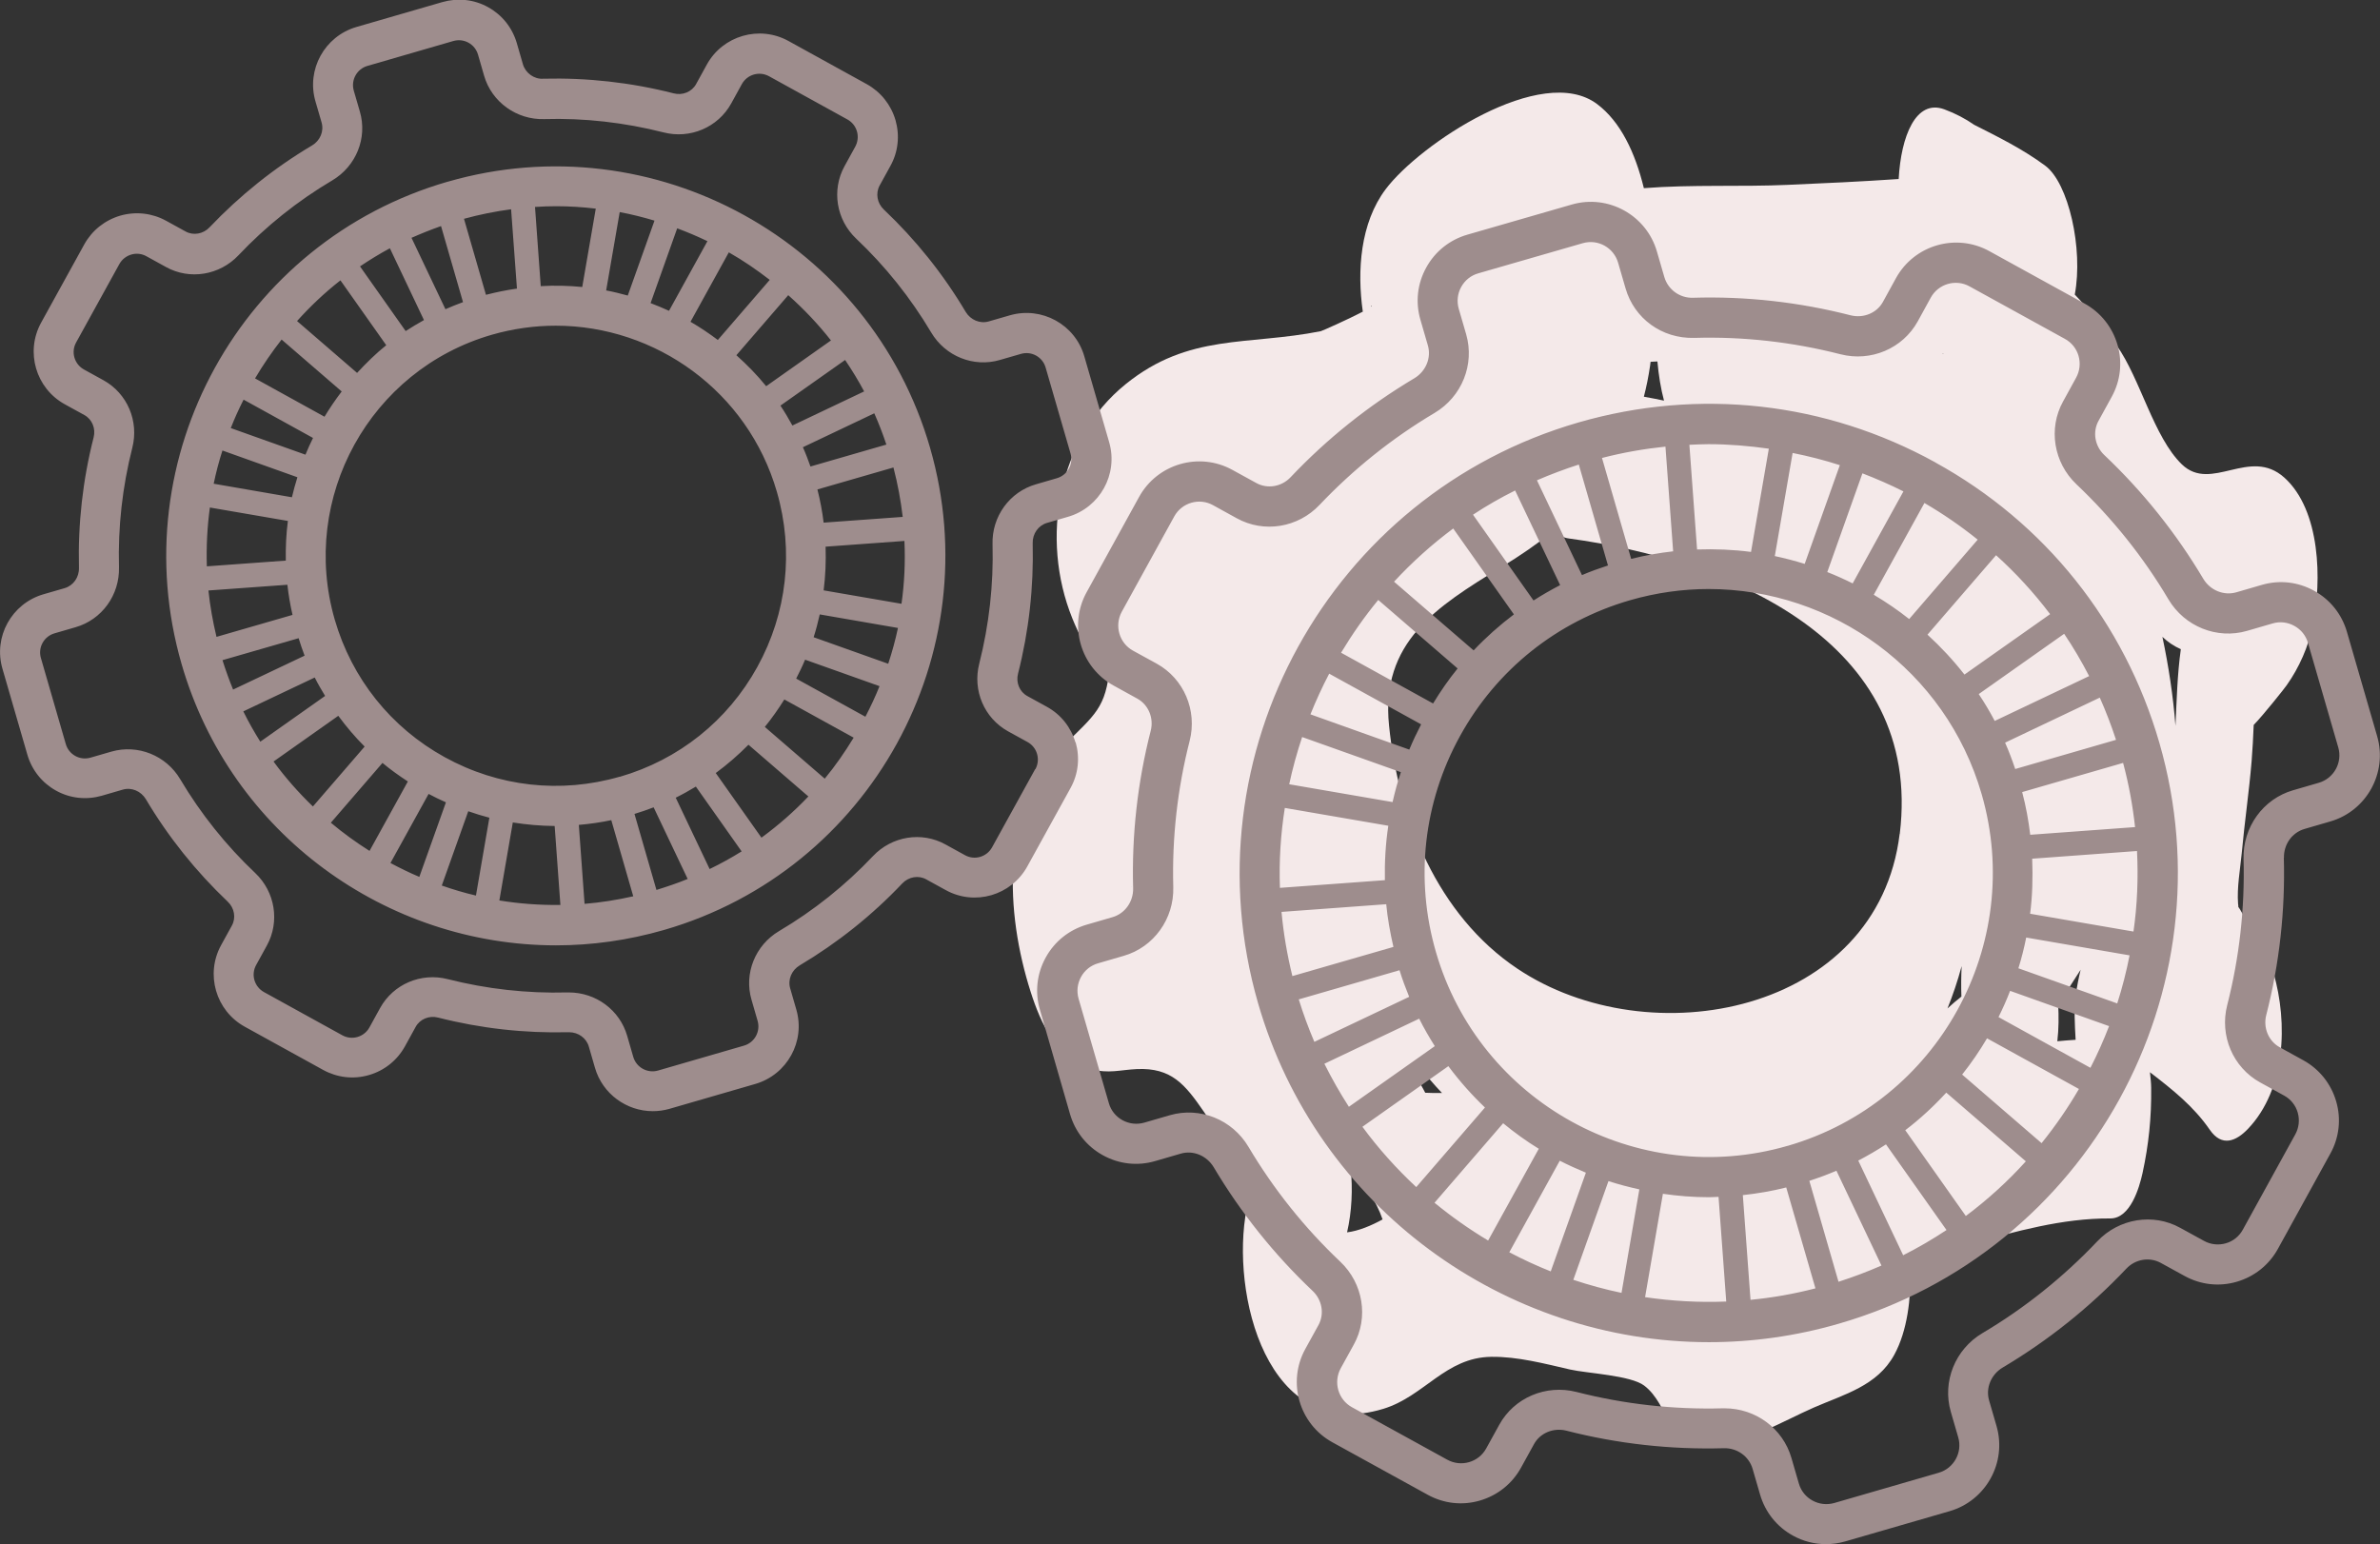 <?xml version="1.0" encoding="UTF-8"?>
<svg id="Livello_2" data-name="Livello 2" xmlns="http://www.w3.org/2000/svg" viewBox="0 0 195.02 126.55">
  <rect x="0" y="0" width="195.02" height="126.55" fill="#333333" stroke="none"/>
  <defs>
    <style>
      .cls-1 {
        fill: #f4e9e9;
      }

      .cls-1, .cls-2 {
        stroke-width: 0px;
      }

      .cls-2 {
        fill: #9e8d8d;
      }
    </style>
  </defs>
  <g id="Livello_1-2" data-name="Livello 1">
    <g>
      <path class="cls-1" d="m187.17,39.13c-2.83-2.53-5.96,1.25-8.38-1.07-2.32-2.24-3.41-7.03-5.34-9.74-1.04-1.46-2.19-2.87-3.44-4.18.71-3.77-.52-9.15-2.42-10.56-1.82-1.35-3.82-2.34-5.82-3.35-.72-.5-1.53-.93-2.45-1.27-2.33-.86-3.55,2.2-3.74,5.71-3.05.21-6.11.35-9.11.48-3.74.17-7.82-.04-11.77.27-.71-2.91-1.91-5.45-3.83-6.89-4.53-3.41-14.57,3.3-17.33,6.98-2.08,2.77-2.35,6.68-1.87,10.03-1.18.62-3.34,1.58-3.44,1.6-6.01,1.2-10.81.15-15.99,4.34-5.57,4.5-7.02,12.65-4.37,19.2.52,1.27,1.28,2.97,2.59,3.66.2.1.35.18.48.25-.32,3.46-1.18,3.93-3.89,6.62-5.15,5.11-4.65,13.63-2.6,20.06.84,2.63,2.14,5.5,4.99,6.34,1.36.4,2.38.06,3.71,0,2.85-.13,3.96,1.26,5.52,3.53,1.3,1.9,2.36,4.54,3.77,6.64-.11.43-.21.86-.29,1.3-1.34,6.84,1.63,19.29,11.21,16.37,3.36-1.03,5.08-4.21,8.83-4.26,2.16-.03,4.37.56,6.46,1.04,1.41.32,4.96.47,6.08,1.32,2.11,1.61,1.78,4.94,5.32,4.88,2.86-.05,6.02-1.96,8.57-3.08,2.5-1.09,5.21-1.78,6.6-4.33,1.08-1.97,1.37-4.65,1.32-6.86,0-.27-.04-.56-.06-.84,1.59-.7,3.52-1.02,4.93-1.39,3.83-1.01,7.52-2.1,11.52-2.08,1.64,0,2.37-2.53,2.63-3.71.51-2.33.74-4.6.71-7,0-.41-.06-.84-.1-1.27,1.81,1.39,3.57,2.78,4.9,4.71.99,1.44,2.16.95,3.14-.08,3.08-3.24,3.28-8.65,2.08-12.79-.54-1.87-1.7-3.27-2.6-4.94-.12-.22-.21-.36-.28-.45,0-.08,0-.16-.02-.26-.1-1.33.17-2.8.3-4.14.23-2.52.6-5.02.81-7.54.08-.99.13-1.98.17-2.97.78-.8,2.53-3,2.7-3.25,1.04-1.47,1.79-3.18,2.15-4.95.74-3.61.64-9.4-2.35-12.08Zm-17.09,46.08c-.49.03-.99.07-1.5.12.12-1.02.12-2.03.07-3.03.62-.94,1.24-1.88,1.84-2.83-.16.65-.29,1.32-.39,2.01-.17,1.18-.09,2.46-.02,3.73Zm-14.42-16.87c-1.8,14.71-20.49,18.31-31.34,11.03-6.52-4.37-9.73-12.31-10.5-19.91-.7-6.83,3.86-9.73,9.21-12.99,1.55-.94,2.98-1.93,4.29-2.98.36.35.77.58,1.25.64,12.98,1.76,29.03,8.36,27.1,24.2Zm-38.87,21.22c-.11-.22-.23-.43-.35-.64-.04-.52-.1-1.03-.16-1.55.59.77,1.22,1.51,1.88,2.2-.46.01-.91,0-1.37-.02Zm43.95-10.39c-.04.83-.05,1.66-.02,2.5-.39.3-.77.63-1.14.97.45-1.12.84-2.28,1.16-3.47Zm17.52-19.69c-.19-2.44-.56-4.88-1.07-7.29.44.42.94.76,1.51,1.01-.29,2.06-.34,4.2-.44,6.28Zm-19.01-30.54s-.01.02-.02.04c-.03,0-.05-.02-.08-.03h.1Zm-22.91,3.89c-.55-.12-1.09-.22-1.64-.32.21-.81.38-1.65.51-2.54.01-.1.03-.21.04-.32.19-.01.37-.02.56-.03.1,1.13.28,2.24.54,3.21Zm-43.29,14.22s.1-.03.2-.1c-.05.07-.11.1-.2.1Zm-.36,25.62s0,.01,0,.02c0,0-.02,0-.02,0,0,0,.01-.01.02-.02Zm84.47.45c0,.13,0,.25,0,.38-.03-.03-.07-.05-.1-.08.04-.1.07-.2.1-.3ZM112.39,25.04s.01.05-.05.1c0-.07.02-.11.05-.1Zm-21.26,26.53c-.18.39-.12,1.94-.13,2.19,0,.09-.01.17-.02.26-.21-.55-.34-1.38.15-2.45Zm19.25,49.42c.39-1.7.48-3.55.29-5.35,1.09,1.36,2.1,2.75,2.62,4.29-.93.51-1.95.94-2.91,1.06Z"/>
      <path class="cls-2" d="m158.58,37.89c-8.99-4.96-19.37-6.12-29.24-3.27-20.36,5.89-32.13,27.24-26.25,47.6,4.86,16.81,20.26,27.77,36.94,27.77,3.52,0,7.11-.49,10.66-1.52,20.36-5.89,32.14-27.24,26.25-47.6-2.85-9.86-9.37-18.03-18.37-22.98Zm14.91,44.34l-8.1-2.88c.26-.83.47-1.67.64-2.52l8.47,1.46c-.26,1.34-.6,2.65-1.01,3.94Zm-2.19,5.28l-7.54-4.16c.35-.7.67-1.42.95-2.15l8.11,2.89c-.45,1.17-.96,2.31-1.53,3.42Zm-4.01,6.17l-6.51-5.62c.75-.94,1.43-1.94,2.04-2.97l7.53,4.15c-.9,1.55-1.93,3.04-3.06,4.44Zm-11.34,9.19l-3.68-7.76c.78-.41,1.54-.85,2.27-1.33l4.96,7.02c-1.13.75-2.31,1.44-3.54,2.06Zm-5.3,2.17l-2.39-8.27c.76-.25,1.5-.52,2.22-.83l3.69,7.77c-1.14.5-2.31.94-3.52,1.33Zm-4.28-7.72l2.39,8.26c-1.77.46-3.55.77-5.32.94l-.63-8.58c1.19-.13,2.38-.33,3.56-.63Zm.11-3.42c-12.32,3.57-25.26-3.57-28.82-15.89-1.73-5.97-1.02-12.26,1.98-17.7,3-5.44,7.95-9.39,13.92-11.12,2.15-.62,4.32-.92,6.45-.92,10.1,0,19.43,6.64,22.37,16.81h0c3.56,12.33-3.57,25.26-15.89,28.82Zm-22.81,8.73l4.14-7.51c.7.36,1.42.68,2.14.98l-2.88,8.09c-1.16-.46-2.3-.99-3.4-1.57Zm-6.12-4.07l5.62-6.51c.93.76,1.9,1.47,2.92,2.09l-4.15,7.52c-1.54-.92-3.01-1.96-4.4-3.1Zm14.25-1.77c.83.27,1.67.49,2.53.68l-1.46,8.48c-1.34-.28-2.66-.64-3.95-1.07l2.88-8.09Zm-23.27-9.62l7.76-3.69c.39.78.82,1.52,1.28,2.25l-7.04,4.97c-.73-1.13-1.4-2.31-2.01-3.53Zm-3.52-12.44l8.58-.63c.11,1.16.32,2.33.59,3.5l-8.28,2.39c-.43-1.75-.73-3.51-.89-5.26Zm.27-8.52l8.48,1.46c-.22,1.46-.31,2.95-.28,4.46l-8.6.63c-.08-2.21.06-4.4.4-6.55Zm1.42-5.81l8.09,2.88c-.27.8-.49,1.62-.68,2.45l-8.47-1.46c.28-1.31.64-2.61,1.06-3.87Zm2.22-5.19l7.53,4.15c-.35.68-.68,1.37-.97,2.07l-8.1-2.89c.46-1.14.97-2.25,1.54-3.34Zm4.01-6.05l6.51,5.62c-.74.91-1.4,1.87-2.01,2.87l-7.54-4.16c.91-1.51,1.92-2.96,3.05-4.33Zm-6.51,32.74l8.26-2.39c.23.75.5,1.47.79,2.18l-7.77,3.69c-.48-1.13-.91-2.29-1.28-3.49Zm17.73-41.71l3.69,7.76c-.75.39-1.48.81-2.18,1.26l-4.96-7.03c1.1-.73,2.26-1.39,3.46-1.99Zm5.22-2.12l2.39,8.27c-.73.24-1.44.49-2.13.79l-3.69-7.77c1.11-.48,2.25-.91,3.43-1.29Zm4.29,7.73l-2.39-8.27c1.73-.45,3.47-.75,5.2-.93l.63,8.58c-1.14.13-2.29.33-3.44.62Zm22.31-5.53l-4.16,7.54c-.68-.34-1.37-.65-2.08-.93l2.88-8.09c1.14.44,2.27.93,3.36,1.48Zm-8.09,5.94c-.8-.25-1.62-.46-2.45-.64l1.46-8.45c1.31.26,2.6.59,3.87,1l-2.88,8.09Zm23.32,9.19l-7.75,3.68c-.4-.76-.84-1.5-1.31-2.2l7-4.94c.75,1.11,1.43,2.27,2.05,3.47Zm3.75,12.38l-8.59.63c-.14-1.17-.35-2.33-.66-3.5l8.27-2.39c.47,1.75.79,3.51.98,5.26Zm-1.56-7.15l-8.26,2.39c-.25-.74-.52-1.46-.83-2.16l7.76-3.69c.5,1.12.94,2.27,1.33,3.46Zm-7.04,14.26c.19-1.48.23-2.99.17-4.52l8.59-.63c.11,2.23.02,4.44-.29,6.6l-8.47-1.46Zm1.64-24.56l-7.02,4.95c-.92-1.18-1.94-2.27-3.03-3.27l5.62-6.51c1.62,1.46,3.1,3.07,4.43,4.83Zm-5.94-6.1l-5.61,6.5c-.92-.73-1.89-1.39-2.9-1.99l4.15-7.52c1.53.89,2.98,1.89,4.36,3Zm-17.11-7.46l-1.46,8.46c-1.45-.19-2.93-.25-4.42-.2l-.63-8.58c.52-.02,1.04-.05,1.56-.05,1.67,0,3.32.14,4.95.37Zm-25.86,6.54l4.97,7.04c-1.19.9-2.29,1.88-3.3,2.95l-6.52-5.63c1.47-1.59,3.09-3.05,4.85-4.36Zm-7.43,49.02l7.03-4.96c.91,1.22,1.91,2.35,3,3.39l-5.63,6.52c-1.61-1.5-3.09-3.14-4.41-4.94Zm23.15,13.97l1.46-8.47c1.24.18,2.49.28,3.75.28.27,0,.54-.02.81-.03l.63,8.58c-2.24.09-4.47-.04-6.65-.36Zm26.29-6.64l-4.97-7.04c1.22-.93,2.33-1.96,3.36-3.08l6.52,5.63c-1.48,1.64-3.13,3.14-4.92,4.48Zm26.06-29.35c-.03-1.11.66-2.08,1.69-2.38l2.1-.61c2.98-.86,4.71-3.99,3.85-6.98h0s-2.48-8.56-2.48-8.56c-.42-1.45-1.37-2.64-2.69-3.37-1.32-.73-2.84-.9-4.28-.48l-2.1.61c-1.02.29-2.13-.16-2.7-1.11-2.22-3.73-4.94-7.14-8.1-10.13-.79-.74-.99-1.9-.48-2.82l1.07-1.95c.73-1.32.9-2.84.48-4.28-.42-1.44-1.37-2.64-2.69-3.37l-7.81-4.3c-2.72-1.5-6.15-.51-7.65,2.21l-1.07,1.95c-.5.91-1.59,1.36-2.64,1.1-4.21-1.08-8.55-1.57-12.89-1.44-1.11.05-2.08-.67-2.38-1.69l-.61-2.1c-.86-2.98-3.99-4.71-6.97-3.85l-8.56,2.47c-1.45.42-2.64,1.37-3.37,2.69-.73,1.32-.9,2.84-.48,4.28l.61,2.1c.3,1.02-.16,2.13-1.11,2.7-3.73,2.22-7.14,4.94-10.13,8.1-.74.79-1.9.99-2.82.48l-1.95-1.07c-2.72-1.5-6.15-.51-7.65,2.21l-4.3,7.81c-1.5,2.72-.51,6.15,2.21,7.65l1.94,1.07c.91.5,1.37,1.59,1.1,2.64-1.08,4.21-1.56,8.54-1.44,12.89.03,1.1-.66,2.08-1.69,2.38l-2.1.61c-1.45.42-2.64,1.37-3.37,2.69-.73,1.32-.9,2.84-.48,4.28l2.47,8.56c.42,1.45,1.37,2.64,2.69,3.37,1.32.73,2.84.9,4.28.48l2.1-.61c1.02-.3,2.13.16,2.7,1.11,2.22,3.73,4.94,7.14,8.1,10.13.79.74.99,1.9.48,2.82l-1.07,1.94c-1.5,2.72-.51,6.15,2.21,7.65l7.81,4.3c1.32.73,2.84.9,4.28.48,1.44-.42,2.64-1.37,3.37-2.69l1.07-1.94c.5-.91,1.59-1.36,2.64-1.1,4.21,1.08,8.54,1.56,12.89,1.44,1.1-.04,2.08.66,2.38,1.69l.61,2.1c.42,1.45,1.37,2.64,2.69,3.37.85.47,1.77.7,2.71.7.52,0,1.05-.07,1.57-.22l8.56-2.48c2.98-.86,4.71-3.99,3.85-6.97l-.61-2.1c-.3-1.02.16-2.13,1.11-2.7,3.74-2.22,7.14-4.94,10.13-8.1.74-.79,1.9-.98,2.82-.48l1.95,1.07c1.32.73,2.84.9,4.28.48,1.44-.42,2.64-1.37,3.37-2.69l4.3-7.81c.73-1.32.9-2.84.48-4.28-.42-1.44-1.37-2.64-2.69-3.37l-1.94-1.07c-.91-.5-1.37-1.59-1.1-2.64,1.08-4.21,1.56-8.54,1.44-12.89Zm-1.94,18.4l1.95,1.07c.55.3.95.8,1.12,1.4.17.6.1,1.23-.2,1.78l-4.3,7.81c-.3.55-.8.95-1.4,1.12-.6.17-1.24.1-1.78-.2l-1.95-1.07c-2.22-1.23-5.02-.77-6.79,1.1-2.78,2.93-5.94,5.47-9.42,7.53-2.24,1.33-3.3,3.98-2.59,6.44l.61,2.1c.36,1.24-.36,2.54-1.6,2.9l-8.56,2.48c-.6.17-1.23.1-1.78-.2-.55-.3-.95-.8-1.12-1.4l-.61-2.1c-.7-2.41-2.93-4.06-5.47-4.06-.05,0-.11,0-.16,0-4.04.11-8.07-.34-11.98-1.34-2.51-.64-5.11.47-6.33,2.69l-1.07,1.94c-.62,1.13-2.05,1.55-3.19.92l-7.81-4.3c-1.13-.62-1.54-2.05-.92-3.19l1.07-1.94c1.23-2.22.77-5.02-1.1-6.79-2.94-2.78-5.47-5.95-7.53-9.42-1.33-2.24-3.98-3.3-6.44-2.59l-2.1.61c-.6.17-1.23.1-1.78-.2-.55-.3-.95-.8-1.12-1.4l-2.48-8.56c-.17-.6-.1-1.23.2-1.78.3-.55.8-.95,1.4-1.12l2.1-.61c2.46-.71,4.13-3.03,4.06-5.63-.11-4.04.34-8.07,1.34-11.98.64-2.5-.47-5.1-2.69-6.33l-1.95-1.07c-1.13-.62-1.54-2.05-.92-3.19l4.3-7.81c.62-1.13,2.05-1.55,3.18-.92l1.94,1.07c2.22,1.23,5.02.78,6.79-1.1,2.78-2.93,5.95-5.47,9.42-7.53,2.24-1.33,3.3-3.98,2.59-6.44l-.61-2.1c-.17-.6-.1-1.24.2-1.78.3-.55.8-.95,1.4-1.12l8.56-2.47c1.25-.36,2.54.36,2.9,1.6l.61,2.1c.71,2.46,2.96,4.13,5.63,4.06,4.04-.12,8.07.34,11.98,1.34,2.5.64,5.1-.47,6.33-2.69l1.07-1.95c.62-1.13,2.05-1.55,3.18-.92l7.81,4.3c.55.3.95.8,1.12,1.4.17.6.1,1.23-.2,1.78l-1.07,1.95c-1.23,2.22-.77,5.02,1.1,6.79,2.93,2.78,5.47,5.94,7.53,9.42,1.33,2.24,3.98,3.3,6.44,2.59l2.1-.61c.6-.18,1.24-.1,1.78.2.55.3.95.8,1.12,1.4l2.48,8.56c.36,1.24-.36,2.54-1.6,2.9l-2.1.61c-2.46.71-4.13,3.03-4.06,5.63.11,4.04-.34,8.07-1.34,11.98-.64,2.5.47,5.1,2.69,6.33ZM36.68,14.89c-16.91,4.89-26.69,22.62-21.8,39.53,4.04,13.96,16.82,23.05,30.68,23.05,2.93,0,5.9-.41,8.85-1.26,16.91-4.89,26.68-22.62,21.8-39.52-4.89-16.91-22.62-26.68-39.52-21.8Zm36.09,39.5l-6.1-2.17c.2-.62.36-1.24.5-1.87l6.41,1.11c-.21.99-.48,1.97-.8,2.94Zm-1.85,4.35l-5.68-3.13c.26-.51.51-1.02.73-1.55l6.1,2.17c-.34.85-.73,1.68-1.16,2.51Zm-3.34,5.07l-4.91-4.24c.58-.71,1.11-1.47,1.6-2.25l5.68,3.13c-.72,1.18-1.5,2.31-2.37,3.36Zm-9.43,7.41l-2.78-5.85c.57-.28,1.12-.59,1.65-.91l3.75,5.31c-.85.53-1.72,1.01-2.63,1.45Zm-7.37-7.57c-4.84,1.4-9.93.83-14.34-1.6-4.41-2.43-7.61-6.44-9.01-11.27-2.89-9.99,2.89-20.47,12.88-23.35,1.74-.5,3.5-.74,5.23-.74,8.18,0,15.74,5.38,18.12,13.62,1.4,4.84.83,9.93-1.6,14.34-2.43,4.41-6.44,7.61-11.28,9.01Zm-.69,3.56l1.8,6.24c-1.33.3-2.66.51-3.99.62l-.47-6.47c.89-.08,1.77-.2,2.66-.39Zm-18.1,3.52l3.13-5.67c.47.25.94.48,1.42.69l-2.18,6.11c-.81-.34-1.6-.73-2.37-1.14Zm-4.88-3.31l4.23-4.9c.66.55,1.36,1.05,2.08,1.52l-3.14,5.69c-1.11-.7-2.17-1.47-3.17-2.31Zm11.26-.94c.57.2,1.15.38,1.73.53l-1.1,6.38c-.95-.22-1.88-.5-2.8-.82l2.17-6.09Zm-18.44-8.18l5.86-2.78c.26.52.55,1.02.85,1.51l-5.31,3.75c-.5-.8-.97-1.62-1.39-2.48Zm-2.86-9.91l6.48-.47c.09.82.23,1.65.42,2.47l-6.23,1.8c-.3-1.26-.53-2.53-.66-3.8Zm.13-6.8l6.39,1.1c-.14,1.07-.19,2.16-.17,3.25l-6.47.47c-.05-1.62.03-3.23.25-4.83Zm1.03-4.67l6.14,2.19c-.17.54-.32,1.09-.45,1.64l-6.41-1.11c.19-.92.43-1.83.72-2.73Zm1.73-4.17l5.69,3.14c-.22.45-.43.9-.62,1.37l-6.12-2.18c.31-.79.66-1.56,1.05-2.33Zm3.12-4.92l4.92,4.25c-.51.67-.98,1.36-1.41,2.07l-5.69-3.14c.66-1.12,1.39-2.18,2.18-3.19Zm-4.85,26.27l6.24-1.8c.15.48.31.97.49,1.43l-5.86,2.78c-.32-.78-.61-1.59-.87-2.41Zm13.72-33.75l2.79,5.88c-.51.29-1.01.58-1.5.9l-3.74-5.3c.79-.53,1.6-1.03,2.44-1.48Zm4.19-1.82l1.8,6.23c-.49.18-.97.37-1.44.58l-2.78-5.85c.79-.35,1.59-.67,2.41-.96Zm3.68,5.63l-1.8-6.23c1.28-.35,2.57-.61,3.86-.78l.48,6.5c-.85.12-1.69.29-2.54.51Zm18.15-4.4l-3.15,5.71c-.49-.23-1-.43-1.51-.63l2.18-6.13c.83.31,1.66.66,2.47,1.05Zm5.1,3.18l-4.25,4.92c-.72-.54-1.46-1.04-2.24-1.49l3.14-5.69c1.18.67,2.3,1.44,3.36,2.26Zm-11.63,1.28c-.58-.16-1.18-.31-1.77-.42l1.11-6.42c.96.18,1.91.42,2.85.7l-2.19,6.14Zm19.36,7.86l-5.87,2.79c-.31-.56-.63-1.11-.98-1.63l5.3-3.74c.56.83,1.09,1.69,1.56,2.58Zm3.16,10.28l-6.47.47c-.11-.91-.28-1.82-.51-2.72l6.23-1.8c.35,1.34.6,2.69.76,4.05Zm-1.32-5.93l-6.23,1.8c-.19-.54-.39-1.07-.62-1.58l5.85-2.78c.37.83.7,1.69.99,2.56Zm-5.15,11.95c.15-1.18.2-2.38.16-3.58l6.46-.47c.08,1.73,0,3.45-.24,5.15l-6.38-1.1Zm.6-20.48l-5.31,3.75c-.74-.92-1.57-1.76-2.44-2.54l4.25-4.92c1.28,1.14,2.45,2.37,3.5,3.71Zm-19.27-10.81l-1.11,6.43c-1.12-.11-2.26-.14-3.4-.07l-.47-6.49c.58-.04,1.16-.06,1.74-.06,1.09,0,2.17.07,3.25.2Zm-20.92,5.89l3.75,5.31c-.86.69-1.64,1.46-2.39,2.27l-4.92-4.25c1.09-1.21,2.27-2.33,3.55-3.33Zm-5.49,39.43l5.31-3.75c.66.89,1.37,1.74,2.16,2.52l-4.24,4.91c-1.17-1.13-2.26-2.36-3.23-3.69Zm18.51,11.37l1.1-6.38c1.13.18,2.28.28,3.43.29l.47,6.47c-1.69.02-3.36-.1-5.01-.37Zm12.87-.85l-1.8-6.23c.53-.16,1.06-.34,1.57-.54l2.79,5.87c-.83.34-1.69.63-2.56.9Zm8.6-4.29l-3.74-5.29c.95-.7,1.85-1.48,2.68-2.32l4.91,4.24c-1.18,1.24-2.47,2.37-3.85,3.38Zm25.74-7.78c-.37-1.26-1.2-2.31-2.35-2.94l-1.6-.88c-.64-.35-.95-1.11-.76-1.84.89-3.49,1.29-7.08,1.2-10.68-.02-.78.46-1.46,1.18-1.67l1.72-.5c2.61-.76,4.12-3.49,3.37-6.1h0s-2.04-7.05-2.04-7.05c-.75-2.61-3.49-4.11-6.1-3.36l-1.73.5c-.72.21-1.49-.12-1.89-.78-1.84-3.1-4.1-5.92-6.71-8.39-.55-.52-.69-1.33-.34-1.97l.88-1.6c.64-1.15.78-2.48.42-3.75-.37-1.26-1.2-2.31-2.35-2.95l-6.42-3.54c-2.37-1.31-5.38-.45-6.69,1.93l-.88,1.6c-.35.64-1.11.95-1.84.76-3.49-.89-7.07-1.29-10.68-1.2-.74.06-1.46-.46-1.67-1.18l-.5-1.73c-.37-1.27-1.2-2.31-2.35-2.95s-2.48-.78-3.75-.42l-7.04,2.04c-2.61.76-4.12,3.49-3.36,6.1l.5,1.72c.21.72-.11,1.49-.78,1.89-3.1,1.84-5.92,4.1-8.4,6.71-.52.55-1.33.69-1.96.34l-1.6-.88c-1.15-.63-2.48-.78-3.75-.42-1.26.37-2.31,1.2-2.95,2.35l-3.54,6.42c-1.31,2.38-.44,5.38,1.94,6.69l1.6.88c.64.35.95,1.11.76,1.84-.89,3.49-1.29,7.08-1.2,10.68.02.78-.46,1.46-1.18,1.67l-1.73.5c-2.61.76-4.12,3.49-3.36,6.1l2.04,7.04c.37,1.27,1.2,2.31,2.35,2.95s2.48.78,3.75.42l1.72-.5c.72-.21,1.49.12,1.89.78,1.84,3.1,4.1,5.92,6.71,8.4.55.52.69,1.33.34,1.96l-.88,1.6c-1.31,2.38-.44,5.38,1.94,6.69l6.42,3.54c1.15.63,2.48.79,3.75.42,1.26-.36,2.31-1.2,2.95-2.35l.88-1.6c.35-.64,1.11-.95,1.84-.76,3.49.89,7.07,1.29,10.68,1.2.02,0,.03,0,.05,0,.76,0,1.42.48,1.62,1.18l.5,1.73c.62,2.15,2.6,3.56,4.74,3.56.45,0,.91-.06,1.36-.19l7.04-2.04c2.61-.76,4.12-3.49,3.36-6.1l-.5-1.73c-.21-.72.11-1.49.78-1.89,3.09-1.84,5.92-4.09,8.4-6.71.52-.55,1.33-.69,1.96-.34l1.6.88c2.38,1.32,5.38.44,6.69-1.94l3.54-6.42c.64-1.15.78-2.48.42-3.75Zm-3.3,2.16l-3.54,6.42c-.44.79-1.43,1.08-2.22.64l-1.6-.88c-1.95-1.08-4.39-.68-5.94.96-2.27,2.4-4.85,4.46-7.69,6.14-1.96,1.16-2.89,3.48-2.26,5.63l.5,1.73c.25.87-.25,1.78-1.12,2.03l-7.04,2.04c-.86.25-1.78-.25-2.03-1.12l-.5-1.73c-.61-2.11-2.56-3.55-4.78-3.55-.05,0-.09,0-.14,0-3.29.09-6.59-.28-9.78-1.09-2.19-.56-4.46.41-5.54,2.36l-.88,1.6c-.21.38-.56.66-.98.78-.42.12-.86.07-1.24-.14l-6.42-3.54c-.79-.44-1.08-1.43-.64-2.22l.88-1.6c1.07-1.95.68-4.39-.96-5.94-2.39-2.26-4.46-4.85-6.14-7.68-1.16-1.96-3.48-2.88-5.63-2.27l-1.73.5c-.42.12-.86.07-1.24-.14-.38-.21-.66-.56-.78-.98l-2.04-7.05c-.12-.42-.07-.86.14-1.24.21-.38.56-.66.98-.78l1.72-.5c2.16-.62,3.62-2.64,3.56-4.92-.09-3.3.28-6.59,1.09-9.78.56-2.19-.41-4.46-2.36-5.54l-1.6-.88c-.79-.44-1.08-1.43-.64-2.22l3.54-6.42c.44-.79,1.44-1.08,2.22-.64l1.6.88c1.94,1.08,4.39.68,5.94-.96,2.26-2.39,4.85-4.46,7.69-6.14,1.95-1.16,2.89-3.47,2.26-5.63l-.5-1.72c-.25-.87.25-1.78,1.12-2.03l7.04-2.04c.42-.12.86-.07,1.24.14.38.21.66.56.78.98l.5,1.73c.62,2.15,2.67,3.62,4.92,3.55,3.29-.1,6.59.28,9.78,1.09,2.18.56,4.46-.41,5.54-2.36l.88-1.6c.44-.79,1.43-1.08,2.23-.64l6.42,3.54c.38.21.66.56.78.98.12.42.07.86-.14,1.25l-.88,1.6c-1.07,1.95-.68,4.39.96,5.94,2.39,2.26,4.46,4.85,6.14,7.68,1.16,1.96,3.48,2.89,5.63,2.26l1.73-.5c.42-.12.86-.07,1.24.14.38.21.66.56.78.98l2.04,7.04c.25.87-.25,1.78-1.12,2.03l-1.72.5c-2.15.62-3.62,2.64-3.55,4.92.09,3.29-.28,6.58-1.09,9.78-.56,2.19.41,4.46,2.36,5.54l1.6.88c.38.21.66.56.78.98.12.42.07.86-.14,1.25Z"/>
    </g>
  </g>
</svg>